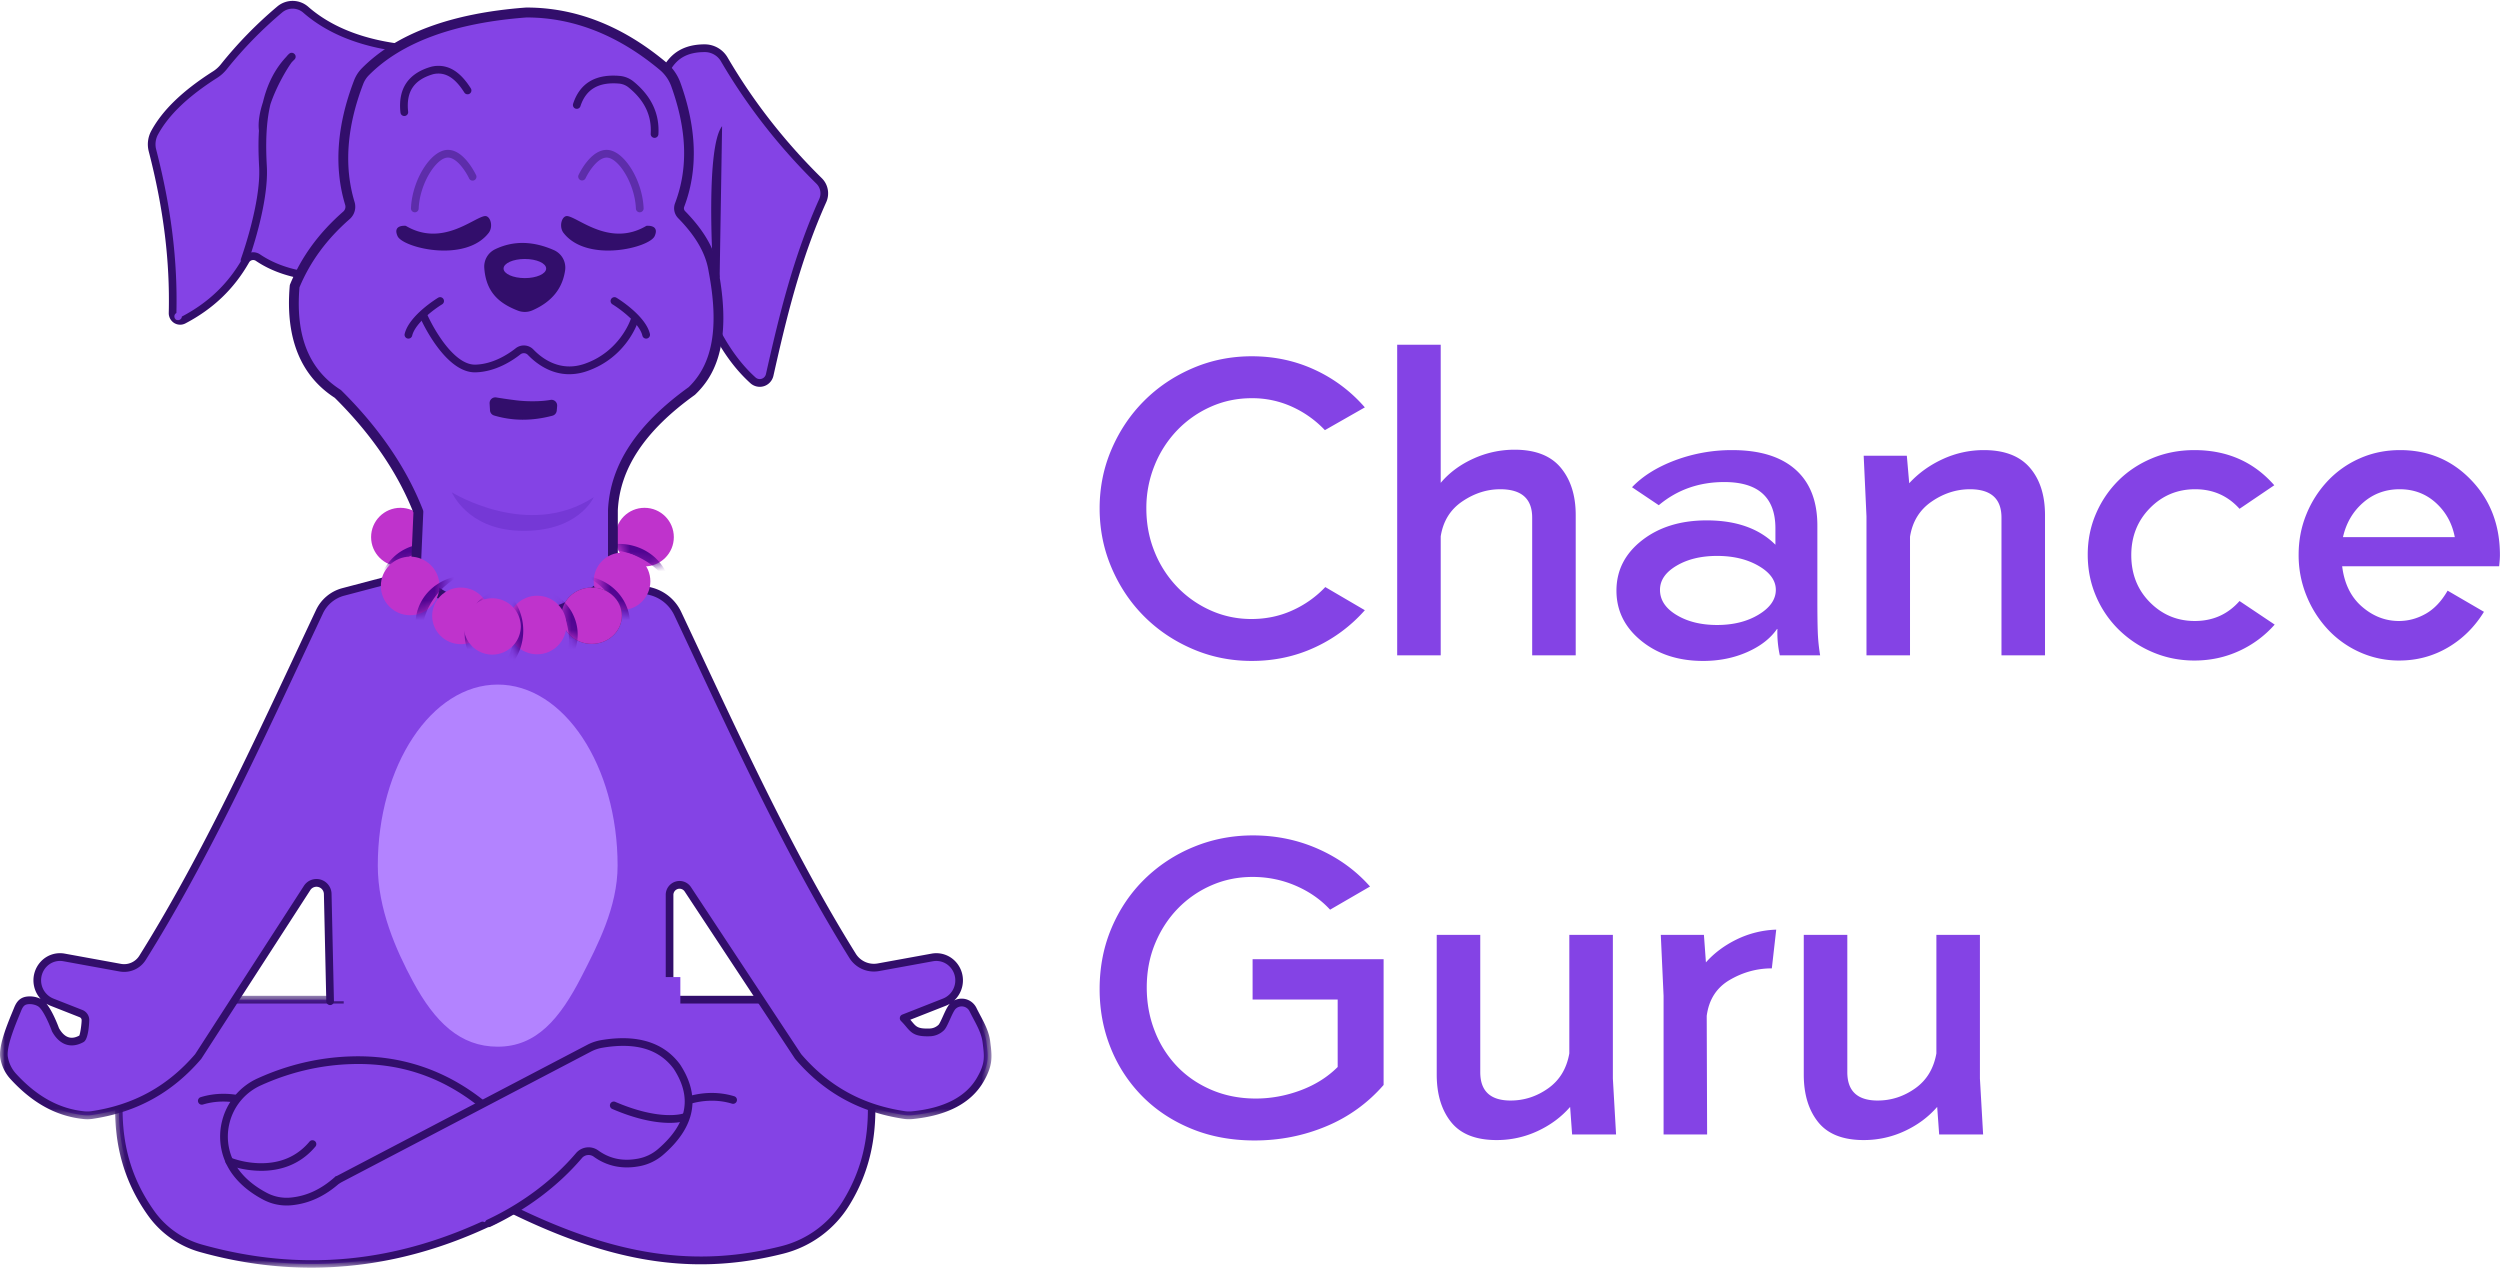 <svg xmlns="http://www.w3.org/2000/svg" xmlns:xlink="http://www.w3.org/1999/xlink" width="256" height="130" viewBox="0 0 256 130">
    <defs>
        <path id="a" d="M.261 2.978c0 1.592 1.382 2.885 3.085 2.885S6.431 4.57 6.431 2.978C6.43 1.385 5.049.093 3.346.093S.261 1.385.261 2.978"/>
        <path id="c" d="M.044 2.978A2.886 2.886 0 1 0 2.93.094 2.886 2.886 0 0 0 .044 2.977"/>
        <path id="e" d="M.27.45h39.32v27.842H.27z"/>
        <path id="g" d="M0 .166h101.528v58.416H0z"/>
        <path id="i" d="M.502 2.893c0 1.592 1.383 2.885 3.085 2.885 1.704 0 3.086-1.293 3.086-2.885 0-1.592-1.382-2.885-3.086-2.885C1.885.008.502 1.301.502 2.893"/>
        <path id="k" d="M.389 2.893c0 1.592 1.383 2.885 3.085 2.885S6.56 4.485 6.56 2.893C6.56 1.301 5.177.008 3.474.008 1.772.008.388 1.301.388 2.893"/>
        <path id="m" d="M.507 3.05c0 1.592 1.383 2.886 3.085 2.886 1.703 0 3.086-1.294 3.086-2.885 0-1.592-1.383-2.885-3.086-2.885C1.89.166.507 1.459.507 3.05"/>
        <path id="o" d="M.155 3.57c0 1.702 1.293 3.084 2.884 3.084 1.593 0 2.886-1.382 2.886-3.085S4.632.484 3.039.484C1.448.484.155 1.866.155 3.57"/>
        <path id="q" d="M.384 3.05c0 1.592 1.382 2.886 3.085 2.886S6.555 4.642 6.555 3.05c0-1.592-1.383-2.885-3.086-2.885C1.766.166.384 1.459.384 3.05"/>
    </defs>
    <g fill="none" fill-rule="evenodd">
        <path fill="#BF33CC" d="M66 52c-1.656 0-3 1.344-3 3s1.344 3 3 3 3-1.344 3-3-1.344-3-3-3"/>
        <g transform="translate(63 52)">
            <mask id="b" fill="#fff">
                <use xlink:href="#a"/>
            </mask>
            <path fill="#500491" d="M-2.262 4.363a8.009 8.009 0 0 1 5.238.999 7.286 7.286 0 0 1 2.65 2.647c-.194-1.414-1.038-2.74-2.43-3.557-1.716-1.008-3.818-.977-5.458-.089" mask="url(#b)"/>
        </g>
        <path fill="#BF33CC" d="M41 52c1.656 0 3 1.344 3 3s-1.344 3-3 3-3-1.344-3-3 1.344-3 3-3"/>
        <g transform="translate(38 52)">
            <mask id="d" fill="#fff">
                <use xlink:href="#c"/>
            </mask>
            <path fill="#500491" d="M8.174 4.363a7.083 7.083 0 0 0-4.9.999A7.07 7.07 0 0 0 .798 8.009a4.94 4.94 0 0 1 7.376-3.646" mask="url(#d)"/>
        </g>
        <path fill="#8443E5" d="M64.887 102.364h22.698c1.511 7.02 3.218 14.05-.92 20.794a10.785 10.785 0 0 1-6.558 4.833c-9.183 2.325-17.504.827-27.574-4.089l-1.82-20.655 14.174-.883z"/>
        <path fill="#320E6B" d="M52.903 123.642c10.283 4.983 18.402 6.168 27.11 3.964a10.34 10.34 0 0 0 6.318-4.657c3.92-6.39 2.511-12.912 1.019-19.818l-.08-.37H64.9l-13.76.857 1.763 20.024zm18.855 5.822c-6.033 0-12.195-1.69-19.396-5.205a.396.396 0 0 1-.22-.321l-1.82-20.656a.399.399 0 0 1 .367-.431l14.174-.883h22.722c.185 0 .344.13.383.311l.147.683c1.461 6.756 2.97 13.743-1.117 20.405a11.117 11.117 0 0 1-6.796 5.009c-2.848.72-5.632 1.088-8.444 1.088z"/>
        <path fill="#320E6B" d="M69.36 113.51a.391.391 0 0 1-.347-.211.4.4 0 0 1 .164-.536c.115-.06 2.844-1.483 6.026-.501a.397.397 0 0 1-.229.759c-2.877-.888-5.406.43-5.43.444a.383.383 0 0 1-.184.046"/>
        <path fill="#8443E5" d="M36.54 102.364H13.84c-1.592 7.396-3.4 14.804 1.638 21.877a9.365 9.365 0 0 0 5.112 3.589c9.76 2.731 19.773 2.104 30.122-2.947v-21.636l-14.174-.883z"/>
        <g transform="translate(11.516 101.517)">
            <mask id="f" fill="#fff">
                <use xlink:href="#e"/>
            </mask>
            <path fill="#320E6B" d="M2.64 1.243l-.08.37C.987 8.898-.5 15.78 4.28 22.491a9 9 0 0 0 4.898 3.439c10.129 2.834 19.823 1.914 29.627-2.814V2.103l-13.794-.86H2.641zm17.724 27.049c-3.785 0-7.588-.532-11.394-1.598a9.782 9.782 0 0 1-5.325-3.739c-4.986-7-3.392-14.376-1.85-21.51l.147-.683A.392.392 0 0 1 2.325.45h22.698a.35.35 0 0 1 .024 0l14.174.884a.394.394 0 0 1 .368.395v21.637a.397.397 0 0 1-.221.357c-6.236 3.043-12.595 4.569-19.004 4.569z" mask="url(#f)"/>
        </g>
        <path fill="#8443E5" d="M33.803 102.525l-.244-10.98a1.161 1.161 0 0 0-.834-1.094 1.144 1.144 0 0 0-1.28.482l-11.148 17.253c-3.168 3.698-6.874 5.395-10.875 5.993a3.236 3.236 0 0 1-.772.021c-2.947-.284-5.282-1.79-7.277-3.96a3.786 3.786 0 0 1-.95-1.918c-.232-1.258.937-3.868 1.357-4.914.194-.483.403-.837.906-.948.503-.11 1.235.039 1.609.398.693.666 1.389 2.596 1.389 2.596.454.81 1.29 1.676 2.685.905.244-.135.396-1.656.38-1.937a.717.717 0 0 0-.451-.63l-2.967-1.166a2.395 2.395 0 0 1-1.458-1.721 2.421 2.421 0 0 1 .605-2.182h.001a2.295 2.295 0 0 1 2.078-.683l5.753 1.049c.896.163 1.8-.237 2.29-1.014 6.833-10.93 12.383-23.278 18.113-35.428a3.76 3.76 0 0 1 2.437-2.035l4.115-1.086 12.572-2.934 10.925 2.934 3.91 1.032a4.215 4.215 0 0 1 2.733 2.282C75.067 74.852 80.56 87.05 87.3 97.87a2.585 2.585 0 0 0 2.652 1.176c1.634-.297 4.059-.74 5.51-1.005a2.313 2.313 0 0 1 2.092.687c.549.578.776 1.395.605 2.178a2.39 2.39 0 0 1-1.455 1.717l-4.17 1.64c.99.982.877 1.516 2.684 1.454a1.752 1.752 0 0 0 1.158-.49c.331-.311.79-1.804 1.213-2.21a1.283 1.283 0 0 1 2.053.378c.496 1.02 1.216 2.1 1.364 3.273.19 1.515.306 2.291-.636 3.909-1.4 2.402-4.187 3.35-6.982 3.622a3.3 3.3 0 0 1-.79-.021c-3.998-.6-7.701-2.296-10.867-5.992L70.435 91.068a1.016 1.016 0 0 0-1.147-.416 1.033 1.033 0 0 0-.726.99v10.76"/>
        <g transform="translate(0 56.029)">
            <mask id="h" fill="#fff">
                <use xlink:href="#g"/>
            </mask>
            <path fill="#320E6B" d="M93.216 48.391l.165.195c.454.543.622.744 1.823.705.337-.01.656-.146.901-.38.101-.096.31-.56.45-.867.233-.517.454-1.007.709-1.287-.132.08-.272.149-.419.207l-3.629 1.427zm-87.175.866c.716 1.253 1.516 1.054 2.078.759.124-.277.253-1.344.239-1.601a.32.32 0 0 0-.202-.281l-2.967-1.168a2.75 2.75 0 0 1-.433-.215c.632.772 1.178 2.216 1.285 2.506zm2.905 9.325c-.11 0-.221-.005-.331-.015-2.788-.27-5.25-1.606-7.528-4.086a4.174 4.174 0 0 1-1.05-2.119c-.21-1.139.52-3.046 1.222-4.744l.159-.388c.196-.491.466-1.029 1.185-1.186a2.496 2.496 0 0 1 1.555.212 2.804 2.804 0 0 1-.668-1.294c-.2-.916.064-1.866.706-2.543a2.68 2.68 0 0 1 2.43-.798l5.754 1.049a1.834 1.834 0 0 0 1.89-.837c5.98-9.566 11.066-20.414 15.984-30.904.7-1.495 1.401-2.99 2.104-4.481a4.146 4.146 0 0 1 2.692-2.249l4.116-1.086L51.749.176a.388.388 0 0 1 .188.004l10.925 2.934 3.91 1.032a4.6 4.6 0 0 1 2.987 2.495c.674 1.43 1.345 2.861 2.016 4.293 4.883 10.414 9.931 21.183 15.855 30.695a2.184 2.184 0 0 0 2.25.998l5.511-1.004a2.69 2.69 0 0 1 2.445.802c.64.675.905 1.623.704 2.538a2.799 2.799 0 0 1-.829 1.456 1.673 1.673 0 0 1 1.069-.16c.527.098.98.447 1.214.934.113.232.238.468.37.718.447.84.908 1.708 1.03 2.678l.008.068c.188 1.486.3 2.382-.695 4.092-1.272 2.184-3.722 3.469-7.282 3.816a3.68 3.68 0 0 1-.884-.023c-4.525-.678-8.158-2.682-11.108-6.125a.436.436 0 0 1-.03-.04L70.11 35.26a.624.624 0 0 0-.707-.256.634.634 0 0 0-.448.61v10.76c0 .22-.176.397-.392.397a.394.394 0 0 1-.392-.397v-10.76a1.42 1.42 0 0 1 1.005-1.369c.6-.184 1.238.047 1.586.575l11.281 17.097c2.819 3.283 6.29 5.193 10.613 5.84.23.035.465.041.697.02 3.293-.322 5.542-1.476 6.68-3.43.859-1.475.775-2.138.593-3.588l-.009-.069c-.104-.824-.53-1.627-.942-2.403-.13-.244-.264-.497-.385-.745a.895.895 0 0 0-1.43-.266c-.17.162-.403.681-.59 1.098-.257.567-.424.924-.627 1.116a2.136 2.136 0 0 1-1.412.595c-1.508.051-1.876-.302-2.448-.986a7.904 7.904 0 0 0-.523-.58.401.401 0 0 1-.11-.364.394.394 0 0 1 .243-.29l4.169-1.64a1.989 1.989 0 0 0 1.214-1.433 2.01 2.01 0 0 0-.505-1.816 1.916 1.916 0 0 0-1.74-.572l-5.51 1.004a2.96 2.96 0 0 1-3.052-1.354c-5.95-9.554-11.01-20.344-15.901-30.78-.671-1.43-1.342-2.862-2.016-4.29a3.814 3.814 0 0 0-2.478-2.07l-3.91-1.032L51.83.97 39.354 3.885l-4.106 1.083a3.36 3.36 0 0 0-2.182 1.822c-.703 1.492-1.404 2.985-2.104 4.48C26.034 21.78 20.94 32.65 14.932 42.258a2.613 2.613 0 0 1-2.691 1.192c-1.632-.297-4.232-.77-5.753-1.049a1.906 1.906 0 0 0-1.726.567 2.017 2.017 0 0 0 .712 3.26l2.966 1.166c.402.158.677.542.701.977 0 .02-.023 1.997-.584 2.308-1.27.701-2.442.317-3.214-1.058a.396.396 0 0 1-.028-.06c-.184-.513-.777-1.951-1.29-2.445-.26-.248-.846-.387-1.257-.297-.286.063-.432.228-.624.71l-.162.394c-.44 1.069-1.36 3.292-1.174 4.297.115.649.408 1.242.852 1.72 2.143 2.332 4.442 3.587 7.027 3.837.224.02.453.014.678-.02 4.324-.645 7.798-2.557 10.618-5.84l11.134-17.23a1.528 1.528 0 0 1 1.716-.646 1.55 1.55 0 0 1 1.118 1.466l.244 10.98c.005.22-.166.4-.383.406a.399.399 0 0 1-.4-.388l-.245-10.98a.762.762 0 0 0-.55-.72.75.75 0 0 0-.843.317l-11.15 17.253a.338.338 0 0 1-.031.042c-2.951 3.445-6.586 5.449-11.114 6.126-.177.026-.355.04-.533.04z" mask="url(#h)"/>
        </g>
        <path fill="#8443E5" d="M41.367 4.937c-4.389-.492-7.67-1.858-10.05-3.935a2.05 2.05 0 0 0-2.675-.029 41.513 41.513 0 0 0-5.72 5.86 3.603 3.603 0 0 1-.892.803c-2.845 1.812-5.025 3.779-6.21 5.978a2.51 2.51 0 0 0-.205 1.805c1.434 5.542 2.194 11.083 2.057 16.626a.787.787 0 0 0 .36.687.769.769 0 0 0 .769.036c2.897-1.517 4.944-3.594 6.36-6.086a.876.876 0 0 1 .569-.431.866.866 0 0 1 .698.137c1.652 1.118 3.696 1.754 6.088 1.962l7.305-7.105 1.546-16.308z"/>
        <path fill="#320E6B" d="M29.962.886c-.379 0-.758.13-1.07.392a41.353 41.353 0 0 0-5.665 5.803c-.279.352-.612.652-.989.892-3.004 1.913-4.99 3.82-6.074 5.831a2.102 2.102 0 0 0-.17 1.513c1.526 5.898 2.203 11.372 2.07 16.738a.383.383 0 1 0 .558.36c2.709-1.42 4.737-3.36 6.2-5.93a1.258 1.258 0 0 1 1.831-.421c1.511 1.022 3.437 1.654 5.72 1.875l7.072-6.878L40.94 5.286c-4.121-.519-7.443-1.858-9.879-3.983a1.662 1.662 0 0 0-1.099-.417M18.448 33.249a1.16 1.16 0 0 1-.626-.182 1.19 1.19 0 0 1-.541-1.034c.13-5.288-.538-10.69-2.045-16.513a2.902 2.902 0 0 1 .238-2.092c1.15-2.136 3.226-4.14 6.347-6.127.303-.193.57-.433.795-.717A42.17 42.17 0 0 1 28.391.668a2.43 2.43 0 0 1 3.183.035c2.388 2.083 5.698 3.375 9.836 3.84a.395.395 0 0 1 .347.432L40.21 21.282a.397.397 0 0 1-.118.248l-7.305 7.106a.39.39 0 0 1-.306.11c-2.493-.217-4.604-.9-6.272-2.028a.488.488 0 0 0-.392-.08.487.487 0 0 0-.314.238c-1.541 2.71-3.675 4.752-6.523 6.244-.168.087-.351.13-.533.13"/>
        <path fill="#8443E5" d="M68.2 7.175c.903-1.704 2.308-2.23 3.934-2.238a2.311 2.311 0 0 1 2.04 1.162c2.684 4.592 5.935 8.718 9.7 12.425a1.79 1.79 0 0 1 .374 2.018c-2.685 5.975-4.118 11.996-5.432 17.852a1.05 1.05 0 0 1-.693.768 1.033 1.033 0 0 1-1.008-.206c-3.303-2.974-5.318-7.71-6.808-13.163-3.006-5.283-2.779-11.861-2.107-18.618"/>
        <path fill="#320E6B" d="M68.582 7.294c-.6 6.064-.972 12.965 2.065 18.3.017.03.03.06.038.093 1.718 6.287 3.844 10.409 6.69 12.972a.646.646 0 0 0 .626.126.659.659 0 0 0 .432-.479c1.367-6.088 2.812-12.041 5.458-17.93a1.393 1.393 0 0 0-.29-1.567c-3.838-3.78-7.123-7.987-9.764-12.509a1.912 1.912 0 0 0-1.696-.966c-1.72.007-2.82.613-3.559 1.96m9.22 32.316c-.343 0-.68-.123-.944-.355-2.961-2.666-5.158-6.895-6.916-13.308-3.14-5.558-2.747-12.622-2.133-18.812a.4.4 0 0 1 .045-.147c.868-1.638 2.268-2.438 4.278-2.447a2.714 2.714 0 0 1 2.38 1.357c2.606 4.46 5.848 8.613 9.634 12.342.654.638.838 1.63.459 2.467-2.615 5.819-4.05 11.728-5.407 17.775-.111.495-.476.9-.953 1.057a1.41 1.41 0 0 1-.443.071"/>
        <path fill="#8443E5" d="M53.895 1.28c-7.539.562-13.047 2.585-16.501 6.087a3.096 3.096 0 0 0-.666 1.04c-1.72 4.475-2.054 8.621-.905 12.414.138.444 0 .93-.35 1.233-2.199 1.926-4.058 4.24-5.302 7.25-.452 5.265 1.08 8.893 4.42 11.03 3.785 3.742 6.568 7.757 8.252 12.075l-.294 6.688c7.58 5.876 14.23 5.17 20.212 0v-6.838c.221-4.753 3.23-8.74 8.08-12.223 3.03-2.907 3.174-7.346 2.21-12.372-.317-2.006-1.491-3.888-3.253-5.686a.93.93 0 0 1-.203-.987c1.443-3.793 1.199-7.927-.388-12.333a4.444 4.444 0 0 0-1.316-1.886c-4.305-3.598-8.956-5.5-13.996-5.492"/>
        <path fill="#320E6B" d="M43.063 58.853c6.807 5.179 13.091 5.182 19.196.008V52.26v-.025c.215-4.627 2.918-8.746 8.261-12.592 2.483-2.404 3.131-6.18 2.038-11.882-.286-1.806-1.305-3.575-3.117-5.425a1.443 1.443 0 0 1-.314-1.53c1.355-3.563 1.227-7.48-.392-11.974a3.936 3.936 0 0 0-1.165-1.669c-4.267-3.566-8.858-5.375-13.642-5.375h-.014c-7.385.553-12.823 2.55-16.164 5.938-.24.248-.427.54-.553.866-1.69 4.394-1.99 8.459-.893 12.08a1.68 1.68 0 0 1-.504 1.768c-2.348 2.058-4.03 4.344-5.135 6.987-.41 4.981.963 8.408 4.195 10.478.03.018.057.041.083.066 3.876 3.832 6.692 7.954 8.368 12.251a.523.523 0 0 1 .035.21l-.283 6.421zm9.87 4.878c-3.48 0-7.05-1.41-10.69-4.23a.512.512 0 0 1-.197-.427l.29-6.58c-1.623-4.112-4.334-8.068-8.059-11.759-3.515-2.274-5.065-6.135-4.607-11.475a.502.502 0 0 1 .037-.152c1.166-2.822 2.945-5.255 5.437-7.438a.661.661 0 0 0 .2-.697c-1.166-3.848-.858-8.137.916-12.75.176-.455.436-.863.775-1.212C40.558 3.44 46.217 1.342 53.858.773c.023-.002.047-.001.07-.001 5.025 0 9.83 1.886 14.283 5.608a4.958 4.958 0 0 1 1.468 2.103c1.682 4.67 1.811 8.939.385 12.69a.419.419 0 0 0 .09.447c1.966 2.006 3.076 3.957 3.394 5.964 1.532 7.99-.614 11.144-2.36 12.82a.538.538 0 0 1-.056.047c-5.09 3.655-7.664 7.522-7.868 11.82v6.826a.51.51 0 0 1-.176.387c-3.277 2.831-6.67 4.247-10.156 4.247z"/>
        <path fill="#BF33CC" d="M63.696 56.592c-1.601 0-2.901 1.315-2.901 2.934 0 1.62 1.3 2.934 2.9 2.934 1.601 0 2.901-1.315 2.901-2.934 0-1.62-1.3-2.934-2.9-2.934"/>
        <g transform="translate(61 57)">
            <mask id="j" fill="#fff">
                <use xlink:href="#i"/>
            </mask>
            <path fill="#500491" d="M-1.049 1.962c1.556.804 2.82 2.118 3.47 3.803a6.643 6.643 0 0 1 .345 3.611c.779-1.226.987-2.756.428-4.201C2.504 3.392.83 2.207-1.049 1.962" mask="url(#j)"/>
        </g>
        <path fill="#BF33CC" d="M42 57c1.656 0 3 1.344 3 3s-1.344 3-3 3-3-1.344-3-3 1.344-3 3-3"/>
        <g transform="translate(39 57)">
            <mask id="l" fill="#fff">
                <use xlink:href="#k"/>
            </mask>
            <path fill="#500491" d="M8.11 1.962c-1.555.804-2.818 2.118-3.47 3.803a6.638 6.638 0 0 0-.345 3.611C3.517 8.15 3.31 6.62 3.868 5.175c.689-1.783 2.364-2.968 4.243-3.213" mask="url(#l)"/>
        </g>
        <g>
            <path fill="#4E2B6B" d="M60.593 60.166c-1.703 0-3.086 1.293-3.086 2.885 0 1.592 1.383 2.885 3.086 2.885 1.702 0 3.085-1.293 3.085-2.885 0-1.592-1.383-2.885-3.085-2.885"/>
            <path fill="#BF33CC" d="M60.593 60.166c-1.703 0-3.086 1.293-3.086 2.885 0 1.592 1.383 2.885 3.086 2.885 1.702 0 3.085-1.293 3.085-2.885 0-1.592-1.383-2.885-3.085-2.885"/>
        </g>
        <g transform="translate(57 60)">
            <mask id="n" fill="#fff">
                <use xlink:href="#m"/>
            </mask>
            <path fill="#500491" d="M.613 8.46c.72-1.52.876-3.282.306-4.991A7.027 7.027 0 0 0-1.141.397C.27.934 1.426 2.035 1.914 3.501c.605 1.81.036 3.701-1.302 4.959" mask="url(#n)"/>
        </g>
        <path fill="#BF33CC" d="M55 61c-1.656 0-3 1.344-3 3s1.344 3 3 3c1.655 0 3-1.344 3-3s-1.345-3-3-3"/>
        <g transform="translate(52 61)">
            <mask id="p" fill="#fff">
                <use xlink:href="#o"/>
            </mask>
            <path fill="#500491" d="M-1.272 8.36C-.117 7.08.624 5.365.711 3.452A7.996 7.996 0 0 0-.043-.341C1.013.683 1.649 2.187 1.575 3.828 1.484 5.852.335 7.558-1.272 8.36" mask="url(#p)"/>
        </g>
        <g>
            <path fill="#8443E5" d="M35.197 105.451h34.471v-5.398H35.197z"/>
            <path fill="#8443E5" d="M49.94 116.996h5.472v-13.6h-5.473z"/>
            <path fill="#BF33CC" d="M47.193 60.167c1.622 0 2.939 1.299 2.939 2.899s-1.317 2.898-2.939 2.898c-1.621 0-2.938-1.299-2.938-2.898 0-1.6 1.317-2.9 2.938-2.9"/>
        </g>
        <g transform="translate(43 60)">
            <mask id="r" fill="#fff">
                <use xlink:href="#q"/>
            </mask>
            <path fill="#500491" d="M8.5.166c-1.438.978-2.517 2.43-2.94 4.176a6.63 6.63 0 0 0 .138 3.624c-.936-1.127-1.344-2.621-.982-4.12.447-1.848 1.952-3.22 3.783-3.68" mask="url(#r)"/>
        </g>
        <g>
            <path fill="#BF33CC" d="M50.41 61.262a2.924 2.924 0 0 1 2.923 2.922 2.924 2.924 0 0 1-5.846 0 2.924 2.924 0 0 1 2.923-2.922"/>
            <path fill="#B383FF" d="M50.964 70.1c6.777 0 12.278 8.308 12.278 18.54 0 4.26-2.069 8.184-3.67 11.316-2.246 4.393-4.652 7.225-8.608 7.225-3.846 0-6.445-2.524-8.696-6.71-1.716-3.188-3.582-7.406-3.582-11.83 0-10.233 5.502-18.54 12.278-18.54"/>
            <path fill="#320E6B" d="M26.439 113.592a.392.392 0 0 1-.184-.045c-.025-.013-2.586-1.324-5.474-.443a.394.394 0 1 1-.23-.755c3.207-.979 5.957.438 6.072.498a.395.395 0 0 1-.184.745"/>
            <path fill="#8443E5" d="M49.318 113.017c-4.104-3.267-8.603-4.606-13.411-4.445-3.263.107-6.371.857-9.335 2.202a6.145 6.145 0 0 0-2.35 9.363c.686.891 1.635 1.678 2.884 2.343a4.74 4.74 0 0 0 2.706.545c1.858-.179 3.389-.999 4.732-2.193"/>
            <path fill="#320E6B" d="M29.352 123.442c-.849 0-1.681-.209-2.434-.614-1.262-.672-2.275-1.497-3.01-2.45a6.5 6.5 0 0 1-1.166-5.589 6.503 6.503 0 0 1 3.668-4.376c3.035-1.376 6.226-2.129 9.484-2.235 5.083-.173 9.68 1.354 13.67 4.53a.396.396 0 0 1-.492.618c-3.894-3.099-8.196-4.526-13.152-4.36-3.153.105-6.244.834-9.185 2.167a5.72 5.72 0 0 0-3.227 3.848 5.717 5.717 0 0 0 1.026 4.915c.666.863 1.593 1.615 2.757 2.235a4.34 4.34 0 0 0 2.483.5c1.622-.155 3.097-.84 4.508-2.095a.396.396 0 0 1 .525.59c-1.54 1.37-3.162 2.12-4.957 2.293a5.374 5.374 0 0 1-.498.023"/>
            <path fill="#320E6B" d="M26.755 119.89c-1.906 0-3.395-.595-3.424-.606a.395.395 0 0 1 .3-.731 9.2 9.2 0 0 0 2.914.558c2.142.053 3.874-.689 5.148-2.209a.395.395 0 0 1 .606.507c-1.65 1.969-3.776 2.482-5.544 2.482"/>
            <path fill="#8443E5" d="M34.48 120.87l25.842-13.53c.407-.214.844-.362 1.296-.44 3.451-.58 6.059.123 7.692 2.318 2.062 3.157 1.439 6.058-1.65 8.728a4.734 4.734 0 0 1-2.21 1.078c-1.684.328-3.158.015-4.434-.908a1.287 1.287 0 0 0-1.739.23c-2.376 2.79-5.532 5.181-9.229 6.915"/>
            <path fill="#320E6B" d="M50.049 125.657a.395.395 0 0 1-.168-.753c3.586-1.683 6.731-4.04 9.095-6.814a1.687 1.687 0 0 1 2.269-.295c1.208.873 2.558 1.148 4.129.842a4.349 4.349 0 0 0 2.027-.99c2.983-2.578 3.502-5.26 1.585-8.203-1.51-2.022-3.899-2.727-7.303-2.154-.41.07-.807.205-1.177.399L34.664 121.22l-.367-.7 25.842-13.532c.444-.232.919-.393 1.412-.478 3.679-.619 6.396.212 8.076 2.472l.014.019c2.149 3.288 1.569 6.398-1.722 9.242a5.14 5.14 0 0 1-2.394 1.168c-1.773.345-3.368.017-4.74-.975a.895.895 0 0 0-1.203.16c-2.44 2.865-5.678 5.292-9.366 7.022a.393.393 0 0 1-.167.038M72.979 26.904s-.712-11.849.963-13.983l-.252 15.573-.711-1.59z"/>
            <path fill="#320E6B" d="M25.045 27.03a.395.395 0 0 1-.37-.53c.02-.057 2.062-5.706 1.86-9.41-.067-1.211-.096-2.466-.02-3.711-.112-.905.091-1.942.414-2.928.408-1.708 1.14-3.307 2.391-4.638.178-.222.34-.374.46-.4a.417.417 0 0 1 .478.28.396.396 0 0 1-.103.398c-.101.098-.2.198-.294.3-.504.693-1.58 2.505-2.173 4.297-.48 2.044-.479 4.27-.364 6.359.211 3.866-1.821 9.486-1.908 9.724a.396.396 0 0 1-.371.26m16.778 7.643a.394.394 0 0 1-.384-.487c.452-1.884 3.304-3.627 3.425-3.7a.395.395 0 1 1 .41.676c-.748.453-2.755 1.911-3.067 3.208a.395.395 0 0 1-.384.303m24.342 0a.395.395 0 0 1-.384-.303c-.31-1.297-2.319-2.755-3.066-3.208a.394.394 0 1 1 .41-.676c.12.073 2.973 1.816 3.425 3.7a.395.395 0 0 1-.385.487m2.408 80.308c-1.245 0-3.197-.271-5.878-1.424a.395.395 0 1 1 .312-.726c4.624 1.988 6.917 1.204 6.94 1.196a.396.396 0 0 1 .506.234.394.394 0 0 1-.23.506c-.048.018-.594.214-1.65.214M50.135 41.314a.588.588 0 0 1 .69-.615c.488.081 1.193.19 2.025.292 1.116.138 2.487.135 3.477-.032a.582.582 0 0 1 .723.624c-.01.166-.027.332-.041.474a.59.59 0 0 1-.434.51c-2.143.568-4.13.534-5.985-.021a.588.588 0 0 1-.414-.53c-.013-.205-.027-.462-.041-.702"/>
            <path fill="#7538D6" d="M46.267 50.41s7.831 4.898 14.532.502c0 0-1.592 3.676-7.705 3.434-5.278-.21-6.827-3.936-6.827-3.936"/>
            <path fill="#320E6B" d="M58.292 38.32c-1.984 0-3.449-1.158-4.235-1.975a.569.569 0 0 0-.769-.055c-.843.665-2.56 1.788-4.598 1.838-3.084.07-5.503-5.241-5.605-5.468a.395.395 0 0 1 .722-.322 16.54 16.54 0 0 0 1.51 2.583c.802 1.107 2.022 2.418 3.308 2.418h.046c1.808-.045 3.361-1.065 4.127-1.668a1.356 1.356 0 0 1 1.83.127c.879.914 2.73 2.32 5.231 1.457 3.596-1.242 4.699-4.496 4.71-4.529a.396.396 0 0 1 .75.244c-.047.149-1.222 3.658-5.202 5.031a5.553 5.553 0 0 1-1.825.319"/>
            <path fill="#5D2DAA" d="M42.478 21.74h-.016a.396.396 0 0 1-.379-.41c.114-2.84 1.963-5.856 3.665-5.978.746-.054 1.486.38 2.198 1.289.493.63.793 1.266.806 1.292a.395.395 0 0 1-.716.336c-.29-.616-1.254-2.197-2.231-2.129-1.168.083-2.83 2.68-2.932 5.221a.396.396 0 0 1-.395.38m23.033 0a.395.395 0 0 1-.394-.38c-.102-2.54-1.764-5.138-2.931-5.22-.984-.065-1.942 1.512-2.232 2.128a.396.396 0 0 1-.716-.336c.13-.276 1.314-2.7 3.004-2.581 1.701.122 3.551 3.138 3.665 5.978a.396.396 0 0 1-.38.41h-.016"/>
            <path fill="#320E6B" d="M58.13 22.13c1.21.223 4.392 3.176 8.062.995 0 0 1.38-.157.847 1.047-.533 1.203-6.92 2.773-9.327-.315-.526-.674-.164-1.834.419-1.726M49.614 22.13c-1.21.223-4.391 3.176-8.061.995 0 0-1.38-.157-.847 1.047.532 1.203 6.919 2.773 9.327-.315.526-.674.164-1.834-.419-1.726M54.53 31.775a1.958 1.958 0 0 1-1.52.026c-1.78-.699-3.24-1.777-3.42-4.368a1.967 1.967 0 0 1 1.099-1.903c1.884-.91 3.892-.853 6.017.076a1.958 1.958 0 0 1 1.157 2.107c-.266 1.774-1.296 3.168-3.334 4.062M41.4 11.88a.396.396 0 0 1-.392-.351c-.265-2.396.752-3.963 3.024-4.66.232-.072.473-.113.715-.123 1.311-.064 2.442.687 3.456 2.29a.395.395 0 1 1-.667.422c-.862-1.36-1.74-1.971-2.754-1.922a2.05 2.05 0 0 0-.518.088c-1.909.586-2.693 1.799-2.47 3.818a.396.396 0 0 1-.394.438"/>
            <path fill="#8443E5" d="M53.746 26.52c1.204 0 2.181.438 2.181.978s-.977.98-2.18.98c-1.205 0-2.182-.44-2.182-.98s.977-.979 2.181-.979"/>
            <path fill="#320E6B" d="M67.027 14.119l-.025-.002a.395.395 0 0 1-.37-.418c.115-1.857-.623-3.407-2.256-4.738a1.808 1.808 0 0 0-1.003-.403c-2.077-.173-3.365.58-3.932 2.304a.395.395 0 1 1-.75-.247c.687-2.093 2.284-3.051 4.747-2.844a2.59 2.59 0 0 1 1.437.578c1.82 1.483 2.675 3.299 2.546 5.399a.395.395 0 0 1-.394.37"/>
            <path fill="#8443E5" d="M112.602 52.06c0-2.152.409-4.176 1.227-6.07.818-1.895 1.928-3.544 3.333-4.948 1.404-1.404 3.053-2.515 4.95-3.332 1.894-.818 3.918-1.227 6.073-1.227 2.317 0 4.47.464 6.462 1.39a15.162 15.162 0 0 1 5.112 3.843l-4.09 2.331a10.72 10.72 0 0 0-3.354-2.392 9.814 9.814 0 0 0-4.13-.879c-1.5 0-2.904.293-4.213.88a10.893 10.893 0 0 0-3.436 2.411 11.24 11.24 0 0 0-2.31 3.598 11.564 11.564 0 0 0-.839 4.396c0 1.58.28 3.06.839 4.436a11.235 11.235 0 0 0 2.31 3.598 10.875 10.875 0 0 0 3.436 2.412c1.309.586 2.7.879 4.172.879 1.5 0 2.896-.293 4.192-.88a10.625 10.625 0 0 0 3.374-2.39l4.05 2.37a15.402 15.402 0 0 1-5.113 3.803c-1.991.926-4.145 1.39-6.462 1.39-2.155 0-4.18-.409-6.074-1.227-1.896-.817-3.545-1.927-4.949-3.332-1.405-1.403-2.515-3.06-3.333-4.967-.818-1.908-1.227-3.94-1.227-6.092M147.529 49.444c.873-1.036 1.984-1.86 3.333-2.474a10.12 10.12 0 0 1 4.233-.92c2.127 0 3.702.614 4.724 1.84 1.023 1.227 1.534 2.848 1.534 4.866v14.35h-4.458V53.002c0-1.935-1.09-2.903-3.272-2.903-1.363 0-2.658.416-3.885 1.247-1.227.832-1.964 2.024-2.209 3.578v12.184h-4.458v-31.81h4.458v14.147zM181.844 60.401c0-.953-.587-1.771-1.76-2.453-1.172-.68-2.59-1.022-4.253-1.022-1.636 0-3.02.334-4.15 1.002-1.133.668-1.698 1.492-1.698 2.473 0 1.036.565 1.895 1.697 2.576 1.13.682 2.515 1.022 4.151 1.022 1.663 0 3.081-.354 4.254-1.063 1.172-.708 1.759-1.554 1.759-2.535zm.122 4.007c-.682.981-1.704 1.772-3.067 2.371-1.364.6-2.863.9-4.5.9-2.535 0-4.648-.688-6.339-2.065-1.69-1.376-2.535-3.087-2.535-5.131 0-2.07.872-3.788 2.617-5.152 1.745-1.362 3.953-2.044 6.626-2.044 3.027 0 5.371.832 7.035 2.494v-1.676c0-3.162-1.746-4.743-5.235-4.743-2.59 0-4.827.791-6.708 2.371l-2.74-1.84c1.09-1.144 2.563-2.064 4.417-2.76a16.522 16.522 0 0 1 5.849-1.042c2.808 0 4.962.661 6.462 1.983 1.499 1.323 2.25 3.237 2.25 5.745v7.604c0 1.336.012 2.413.04 3.23.027.818.108 1.636.245 2.453h-4.13a11.017 11.017 0 0 1-.246-2.698h-.04zM195.504 49.485c.954-1.036 2.1-1.86 3.436-2.474a9.98 9.98 0 0 1 4.212-.92c2.1 0 3.667.6 4.703 1.8 1.036 1.2 1.554 2.82 1.554 4.865v14.35h-4.458V53.002c0-1.935-1.077-2.903-3.23-2.903-1.391 0-2.7.423-3.927 1.267-1.227.846-1.963 2.045-2.209 3.598v12.144h-4.458V52.878l-.286-6.214h4.418l.245 2.82zM224.705 67.638c-1.5 0-2.911-.28-4.233-.838a11.142 11.142 0 0 1-3.476-2.29 10.603 10.603 0 0 1-2.352-3.434c-.572-1.322-.86-2.746-.86-4.273 0-1.498.28-2.895.84-4.19a10.787 10.787 0 0 1 2.29-3.394c.967-.967 2.12-1.73 3.456-2.29 1.336-.558 2.78-.838 4.335-.838 3.354 0 6.08 1.2 8.18 3.598l-3.558 2.412c-1.2-1.335-2.714-2.003-4.54-2.003-1.827 0-3.374.648-4.642 1.942-1.268 1.295-1.902 2.897-1.902 4.804 0 1.936.634 3.544 1.902 4.825 1.268 1.281 2.801 1.921 4.6 1.921 1.855 0 3.381-.68 4.582-2.044l3.599 2.412a10.851 10.851 0 0 1-3.64 2.699c-1.418.654-2.945.981-4.581.981M251.372 55.004c-.273-1.417-.92-2.59-1.943-3.516-1.022-.926-2.257-1.39-3.702-1.39-1.445 0-2.692.457-3.741 1.37-1.05.913-1.74 2.092-2.066 3.536h11.452zm-5.726 8.586c.954 0 1.868-.245 2.74-.735.872-.491 1.622-1.281 2.25-2.372l3.721 2.167c-.954 1.554-2.188 2.774-3.701 3.66-1.513.884-3.17 1.328-4.969 1.328a9.744 9.744 0 0 1-4.008-.838 10.096 10.096 0 0 1-3.272-2.31 11.172 11.172 0 0 1-2.209-3.455 10.983 10.983 0 0 1-.818-4.232c0-1.471.266-2.855.798-4.15a11.007 11.007 0 0 1 2.188-3.413 10.052 10.052 0 0 1 3.292-2.31c1.268-.56 2.638-.839 4.11-.839 2.89 0 5.317 1.022 7.28 3.067 1.964 2.044 2.945 4.606 2.945 7.686 0 .273-.027.654-.081 1.145h-16.074c.218 1.772.893 3.148 2.025 4.13 1.13.98 2.392 1.471 3.783 1.471zM128.266 98.22h13.415v12.88a15.725 15.725 0 0 1-5.869 4.231c-2.305.967-4.751 1.452-7.341 1.452-2.372 0-4.534-.402-6.483-1.206-1.95-.804-3.62-1.908-5.01-3.312a14.858 14.858 0 0 1-3.231-4.927c-.764-1.88-1.145-3.897-1.145-6.05 0-2.263.409-4.355 1.227-6.277.818-1.922 1.943-3.584 3.374-4.988a15.614 15.614 0 0 1 5.01-3.291c1.908-.79 3.94-1.186 6.094-1.186 2.372 0 4.601.464 6.687 1.39 2.086.927 3.851 2.208 5.297 3.843l-4.09 2.372c-.955-1.036-2.127-1.853-3.518-2.453-1.39-.6-2.863-.9-4.417-.9-1.5 0-2.904.286-4.212.859a10.767 10.767 0 0 0-3.436 2.371c-.981 1.009-1.759 2.201-2.331 3.578-.573 1.376-.859 2.882-.859 4.518 0 1.58.272 3.066.818 4.456a10.91 10.91 0 0 0 2.29 3.619c.982 1.022 2.16 1.826 3.538 2.412 1.377.586 2.884.879 4.52.879 1.554 0 3.08-.28 4.58-.838 1.5-.559 2.768-1.356 3.804-2.392v-6.91h-8.712v-4.13zM160.781 113.348c-.9 1.036-2.011 1.861-3.333 2.474a9.849 9.849 0 0 1-4.192.92c-2.127 0-3.681-.613-4.663-1.84-.981-1.227-1.472-2.848-1.472-4.865v-14.31h4.458v14.064c0 1.936 1.036 2.903 3.108 2.903 1.39 0 2.672-.415 3.845-1.247 1.172-.83 1.894-2.024 2.167-3.577V95.727h4.459v14.718l.327 5.724h-4.5l-.204-2.82zM170.065 95.727h4.417l.205 2.82c.845-.953 1.895-1.737 3.149-2.35a9.97 9.97 0 0 1 4.049-1.002l-.45 3.966c-1.527 0-2.965.396-4.315 1.186-1.35.79-2.134 2.017-2.352 3.68l.041 12.142h-4.458v-14.187l-.286-6.255zM198.367 113.348c-.9 1.036-2.01 1.861-3.333 2.474a9.849 9.849 0 0 1-4.192.92c-2.127 0-3.681-.613-4.663-1.84-.981-1.227-1.473-2.848-1.473-4.865v-14.31h4.459v14.064c0 1.936 1.036 2.903 3.108 2.903 1.39 0 2.673-.415 3.845-1.247 1.172-.83 1.894-2.024 2.168-3.577V95.727h4.458v14.718l.327 5.724h-4.5l-.204-2.82z"/>
        </g>
    </g>
</svg>
